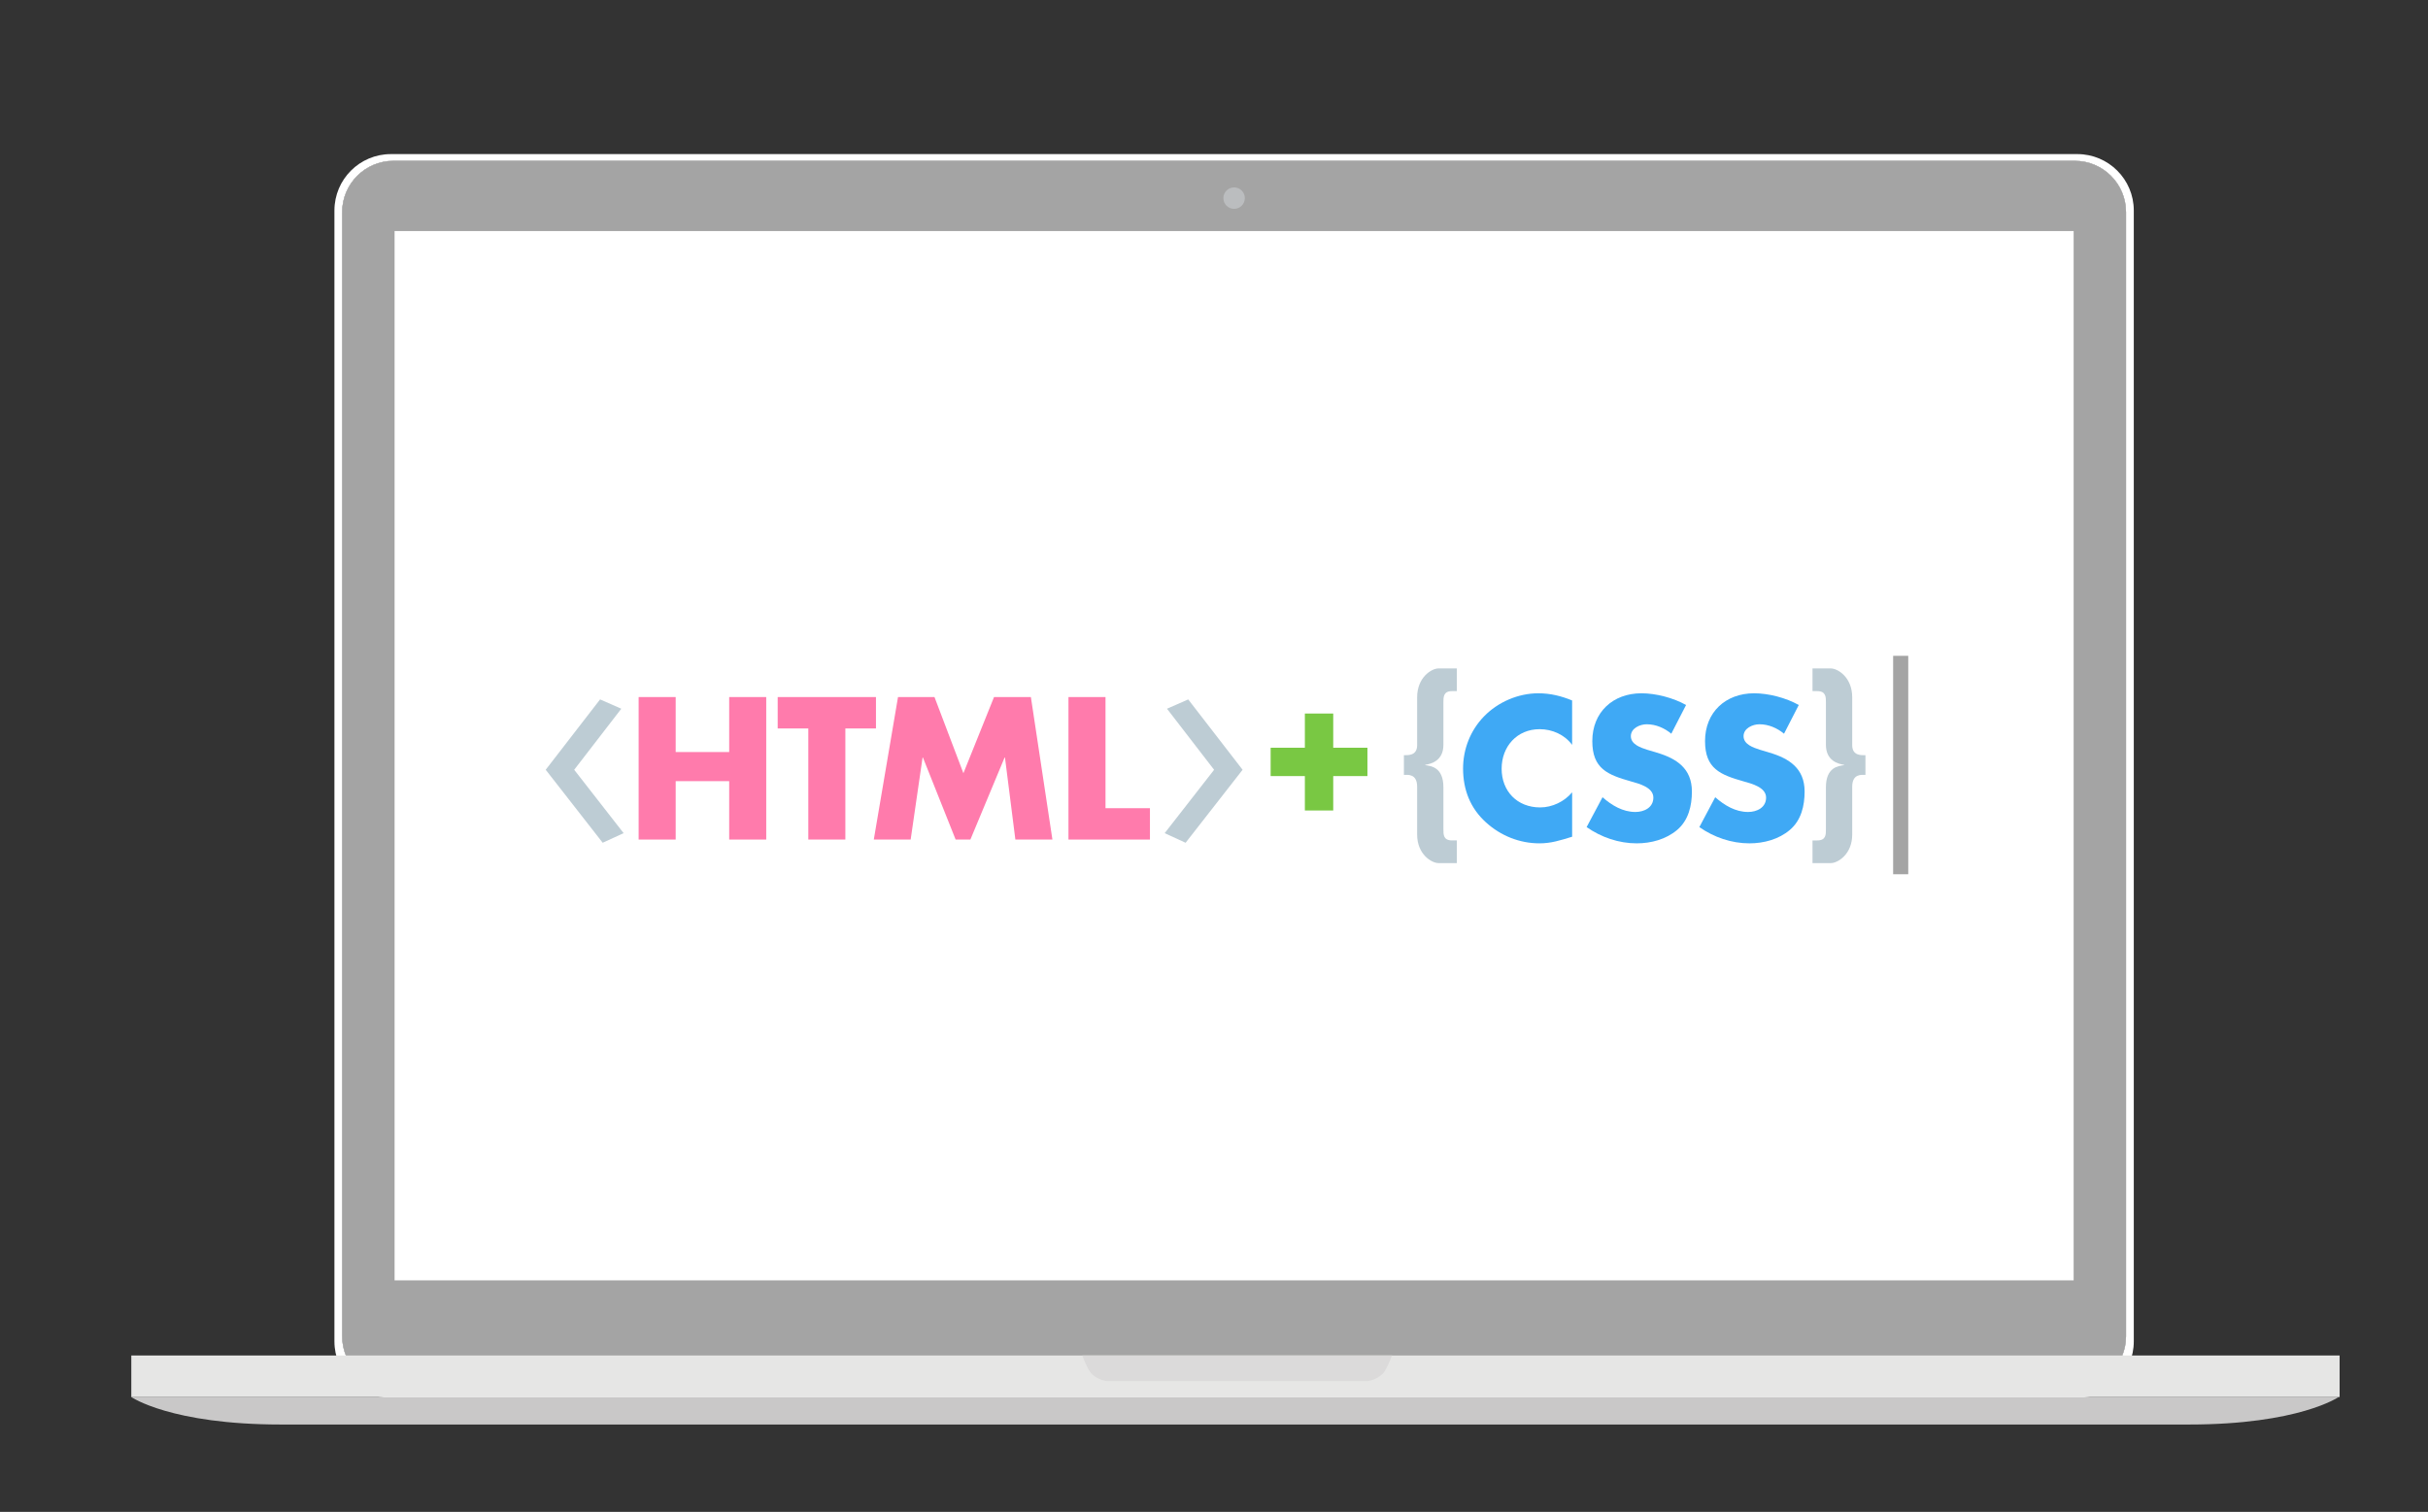 <?xml version="1.0" encoding="utf-8"?>
<!-- Generator: Adobe Illustrator 16.0.0, SVG Export Plug-In . SVG Version: 6.00 Build 0)  -->
<!DOCTYPE svg PUBLIC "-//W3C//DTD SVG 1.1//EN" "http://www.w3.org/Graphics/SVG/1.1/DTD/svg11.dtd">
<svg version="1.1" xmlns="http://www.w3.org/2000/svg" xmlns:xlink="http://www.w3.org/1999/xlink" x="0px" y="0px" width="167px"
	 height="104px" viewBox="0 0 167 104" enable-background="new 0 0 167 104" xml:space="preserve">
<rect x="0" y="0" width="167" height="104" fill="#333333" stroke="none"/>
<g id="Laptop">
	<g>
		<path fill="#FFFFFF" d="M142.703,11.062H99.34H27.062c-1.949,0-3.528,1.58-3.528,3.528v77.331c0,1.949,1.579,3.528,3.528,3.528
			h111.152h4.488c1.948,0,3.528-1.579,3.528-3.528v-77.33C146.23,12.643,144.652,11.062,142.703,11.062z"/>
		<path fill="#FFFFFF" d="M142.883,10.6H99.126H26.883c-2.143,0-3.881,1.737-3.881,3.881v77.794c0,2.144,1.738,3.882,3.881,3.882
			H138.54h4.343c2.143,0,3.881-1.738,3.881-3.882V14.48C146.764,12.337,145.025,10.6,142.883,10.6z M146.23,91.922
			c0,1.949-1.578,3.528-3.527,3.528h-4.488H27.062c-1.949,0-3.528-1.579-3.528-3.528V14.591c0-1.948,1.579-3.528,3.528-3.528H99.34
			h43.363c1.949,0,3.527,1.58,3.527,3.528V91.922z"/>
	</g>
	<polygon fill="#FFFFFF" points="101.772,15.892 27.347,15.892 27.347,88.074 135.024,88.074 136.306,88.074 142.836,88.074 
		142.836,15.892 104.06,15.892 	"/>
	<path fill="#A4A4A4" d="M142.703,11.062h-41.076H99.34H27.062c-1.949,0-3.528,1.58-3.528,3.528v77.331
		c0,1.949,1.579,3.528,3.528,3.528h111.152h1.279h3.209c1.948,0,3.528-1.579,3.528-3.528v-77.33
		C146.23,12.643,144.652,11.062,142.703,11.062z M142.628,88.074h-6.53h-1.281H27.139V15.892h74.425h2.287h38.776V88.074z"/>
	<circle fill="#BBBDBF" cx="84.883" cy="13.629" r="0.738"/>
	<path fill="#C9C8C8" d="M9.031,96.1c0,0,2.724,1.89,10.293,1.89c2.271,0,128.961,0,131.232,0c7.569,0,10.293-1.89,10.293-1.89
		H9.031z"/>
	<rect x="9.031" y="93.241" fill="#E6E6E5" width="151.889" height="2.858"/>
	<path fill="#DBDADA" d="M74.443,93.241c0,0,0.321,0.888,0.597,1.209c0.274,0.321,0.825,0.55,1.146,0.55H94
		c0.32,0,0.871-0.229,1.146-0.55c0.274-0.321,0.596-1.209,0.596-1.209H74.443z"/>
	<g>
		<path fill="#BDCCD4" d="M41.274,48.111l1.46,0.64l-3.24,4.2l3.4,4.36l-1.44,0.66l-3.92-5.021L41.274,48.111z"/>
		<path fill="#FF7BAC" d="M50.154,51.732v-3.783h2.548v9.803h-2.548v-4.018h-3.68v4.018h-2.548v-9.803h2.548v3.783H50.154z"/>
		<path fill="#FF7BAC" d="M58.144,57.752h-2.548v-7.645H53.49v-2.158h6.76v2.158h-2.105V57.752z"/>
		<path fill="#FF7BAC" d="M61.766,47.949h2.509l1.989,5.239l2.106-5.239h2.535l1.481,9.803h-2.548l-0.715-5.643h-0.026l-2.353,5.643
			h-1.015l-2.249-5.643h-0.025l-0.819,5.643h-2.535L61.766,47.949z"/>
		<path fill="#FF7BAC" d="M76.038,55.594h3.056v2.158H73.49v-9.803h2.548V55.594z"/>
		<path fill="#BDCCD4" d="M85.467,52.951l-3.92,5.021l-1.44-0.66l3.4-4.36l-3.24-4.2l1.46-0.64L85.467,52.951z"/>
		<path fill="#79C843" d="M89.75,49.082h1.951v2.353h2.352v1.95h-2.352v2.367H89.75v-2.367h-2.354v-1.95h2.354V49.082z"/>
		<path fill="#BDCCD4" d="M96.562,51.948c0.26,0,0.91,0.052,0.91-0.689V47.97c0-1.391,1-1.989,1.469-1.989h1.262v1.56h-0.326
			c-0.598,0-0.598,0.403-0.598,0.767v2.925c0,1.105-0.846,1.313-1.248,1.378v0.025c0.402,0.053,1.248,0.144,1.248,1.521v2.887
			c0,0.377,0,0.767,0.598,0.767h0.326v1.56h-1.262c-0.469,0-1.469-0.598-1.469-1.963v-3.289c0-0.91-0.65-0.818-0.91-0.818V51.948z"
			/>
		<path fill="#3FA9F5" d="M108.133,51.238c-0.52-0.702-1.365-1.079-2.236-1.079c-1.561,0-2.613,1.196-2.613,2.718
			c0,1.547,1.066,2.664,2.652,2.664c0.832,0,1.664-0.402,2.197-1.039v3.055c-0.846,0.26-1.457,0.455-2.25,0.455
			c-1.363,0-2.664-0.52-3.678-1.443c-1.08-0.975-1.574-2.249-1.574-3.705c0-1.339,0.508-2.626,1.443-3.588
			c0.963-0.988,2.354-1.586,3.73-1.586c0.82,0,1.574,0.182,2.328,0.494V51.238z"/>
		<path fill="#3FA9F5" d="M114.953,50.471c-0.467-0.39-1.064-0.65-1.689-0.65c-0.469,0-1.092,0.273-1.092,0.819
			c0,0.572,0.689,0.793,1.131,0.936l0.65,0.195c1.365,0.403,2.418,1.092,2.418,2.678c0,0.975-0.234,1.977-1.014,2.639
			c-0.768,0.65-1.795,0.924-2.783,0.924c-1.234,0-2.443-0.416-3.445-1.118l1.094-2.054c0.637,0.559,1.391,1.014,2.262,1.014
			c0.598,0,1.234-0.299,1.234-0.988c0-0.715-1-0.962-1.547-1.117c-1.6-0.455-2.652-0.871-2.652-2.77
			c0-1.989,1.418-3.289,3.381-3.289c0.988,0,2.197,0.312,3.068,0.806L114.953,50.471z"/>
		<path fill="#3FA9F5" d="M122.707,50.471c-0.469-0.39-1.066-0.65-1.689-0.65c-0.469,0-1.094,0.273-1.094,0.819
			c0,0.572,0.689,0.793,1.133,0.936l0.648,0.195c1.365,0.403,2.418,1.092,2.418,2.678c0,0.975-0.232,1.977-1.014,2.639
			c-0.766,0.65-1.793,0.924-2.781,0.924c-1.236,0-2.445-0.416-3.445-1.118l1.092-2.054c0.637,0.559,1.391,1.014,2.262,1.014
			c0.598,0,1.236-0.299,1.236-0.988c0-0.715-1.002-0.962-1.549-1.117c-1.598-0.455-2.65-0.871-2.65-2.77
			c0-1.989,1.416-3.289,3.379-3.289c0.988,0,2.197,0.312,3.068,0.806L122.707,50.471z"/>
		<path fill="#BDCCD4" d="M128.307,53.301c-0.262,0-0.91-0.092-0.91,0.818v3.289c0,1.365-1.002,1.963-1.469,1.963h-1.262v-1.56
			h0.324c0.598,0,0.598-0.39,0.598-0.767v-2.887c0-1.378,0.846-1.469,1.248-1.521v-0.025c-0.402-0.064-1.248-0.273-1.248-1.378
			v-2.925c0-0.364,0-0.767-0.598-0.767h-0.324v-1.56h1.262c0.467,0,1.469,0.598,1.469,1.989v3.289c0,0.741,0.648,0.689,0.91,0.689
			V53.301z"/>
	</g>
</g>
<g id="cursor">
	<rect x="130.212" y="45.113" fill="#A4A4A4" width="1.039" height="15.025"/>
</g>
</svg>
